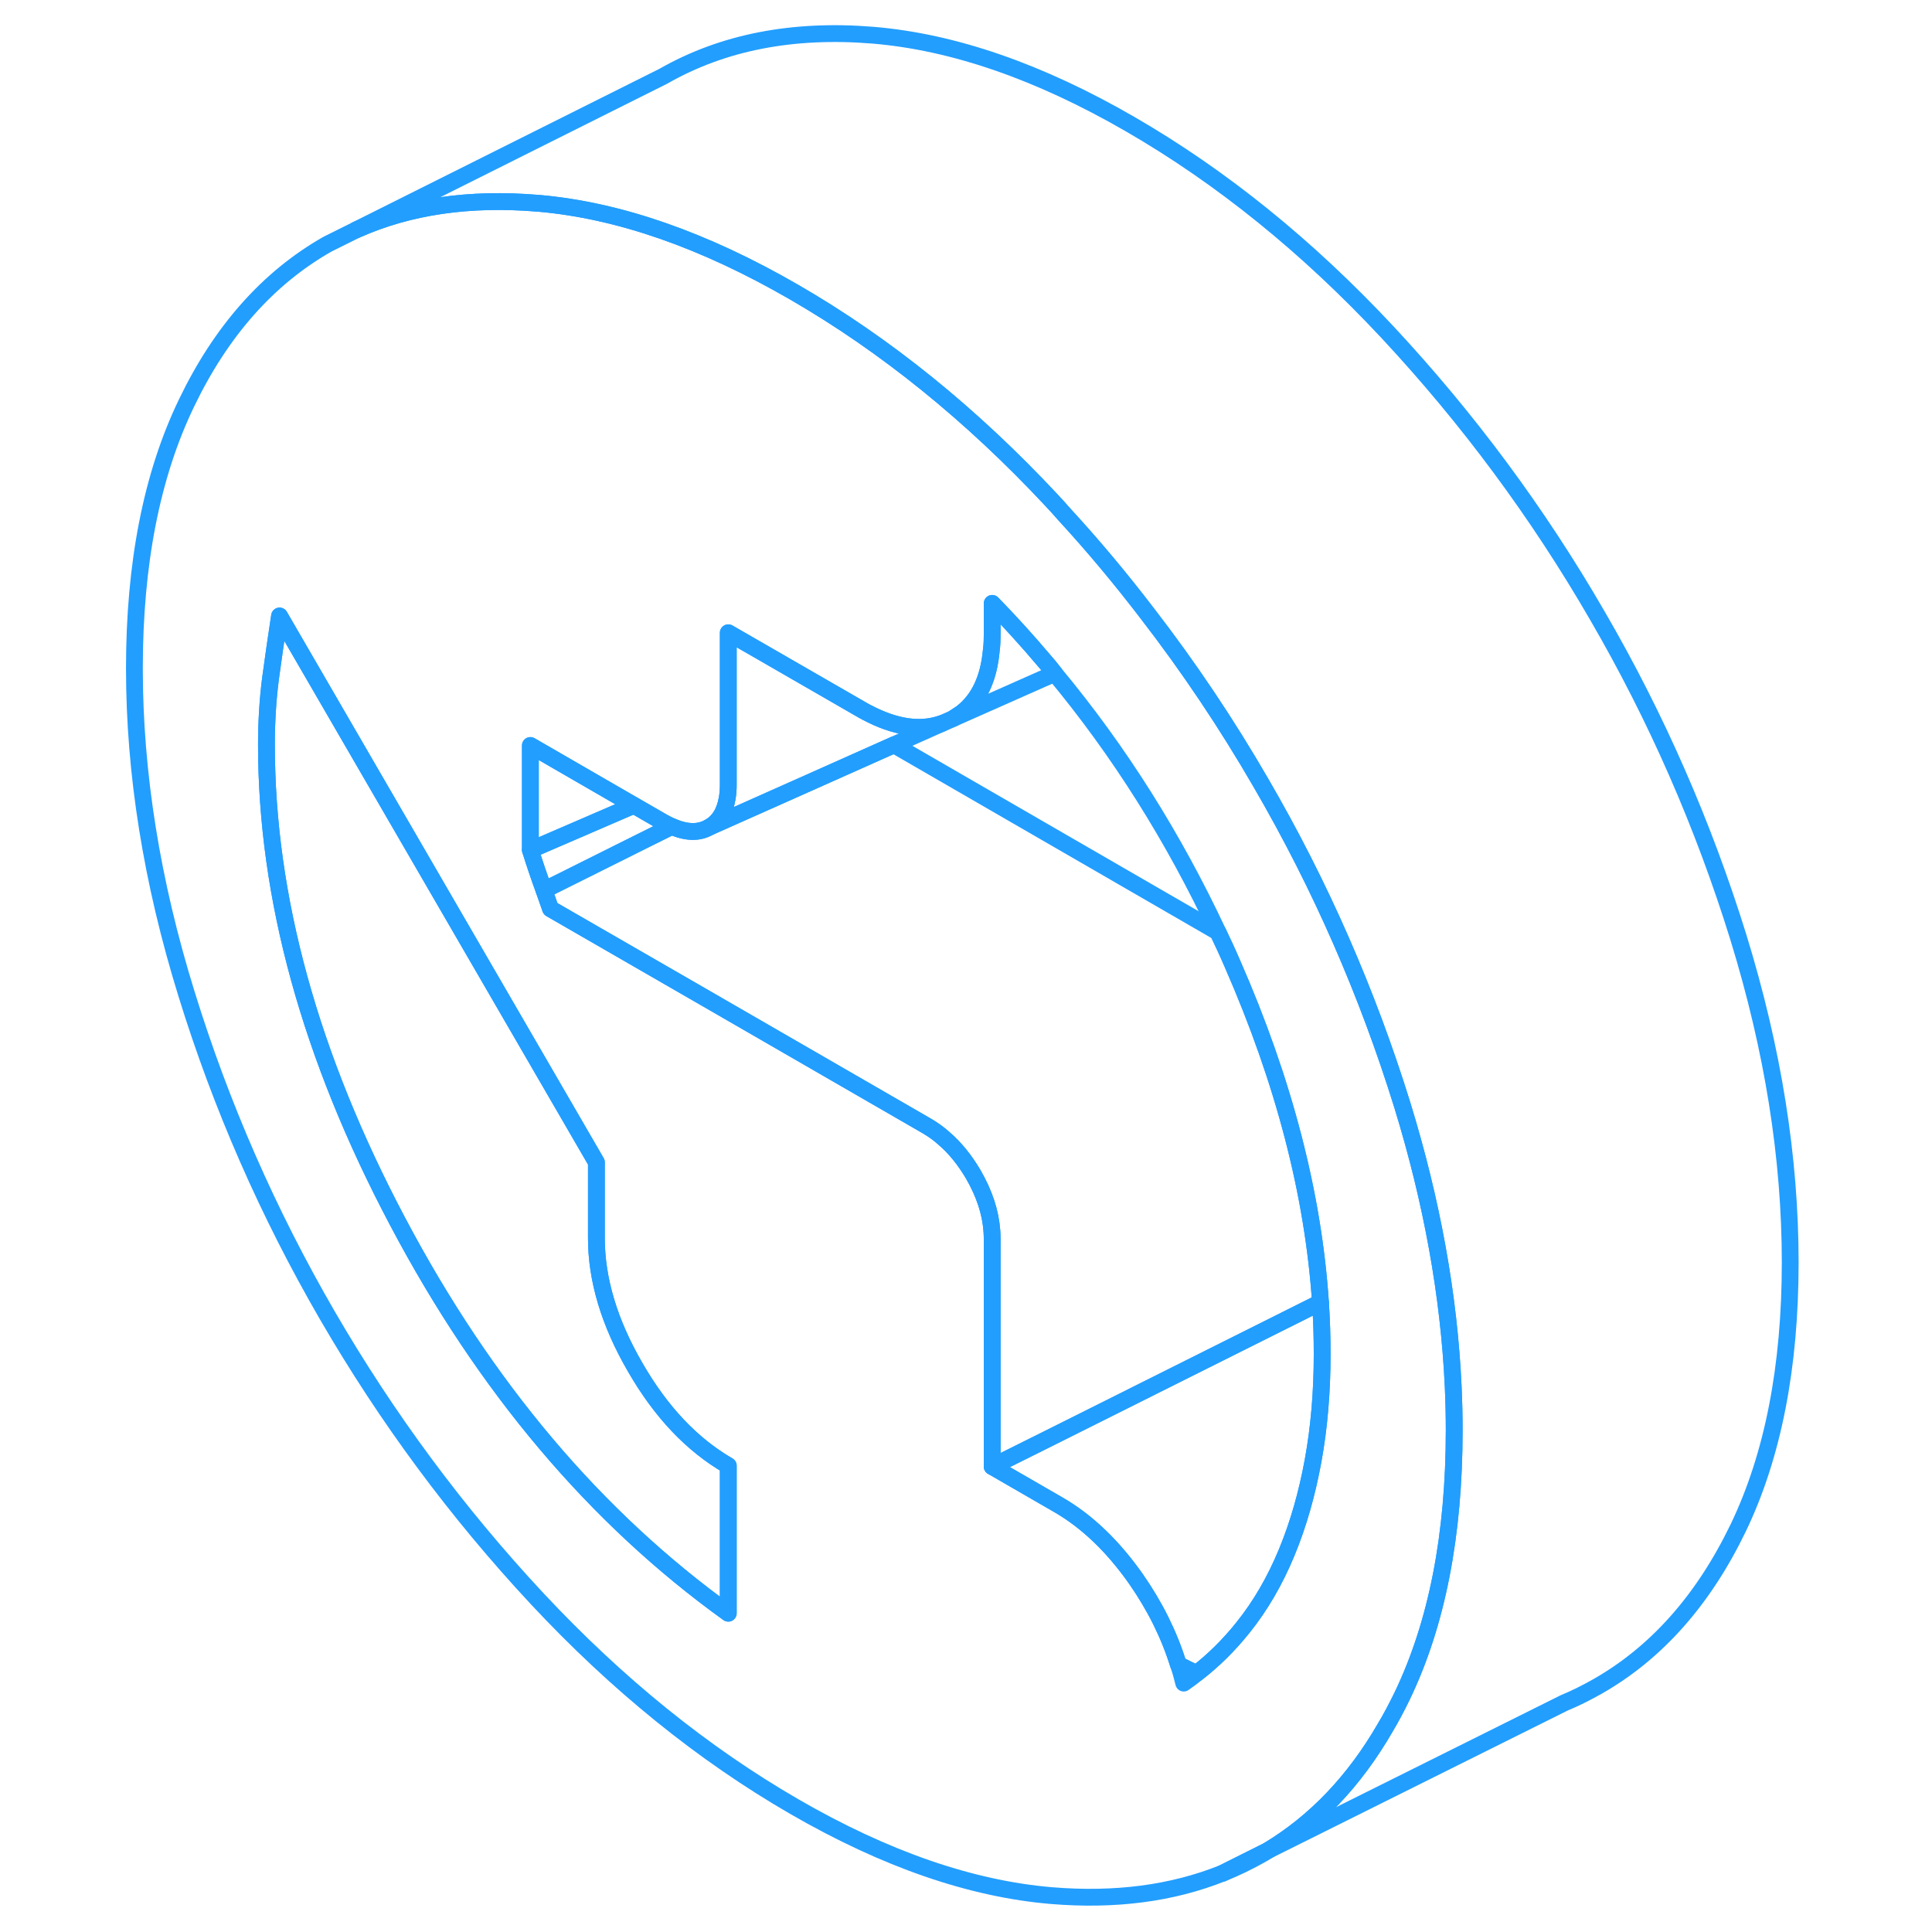 <svg width="48" height="48" viewBox="0 0 103 115" fill="none" xmlns="http://www.w3.org/2000/svg" stroke-width="1px" stroke-linecap="round" stroke-linejoin="round"><path d="M66.77 111.505C67.56 111.185 68.33 110.815 69.07 110.395C69.19 110.335 69.29 110.265 69.41 110.185L66.77 111.505Z" stroke="#229EFF" stroke-linejoin="round"/><path d="M80.5 82.535C80.25 77.115 79.24 71.525 77.47 65.775C75.4 59.105 72.61 52.715 69.07 46.625C67.03 43.095 64.77 39.725 62.3 36.525C60.74 34.485 59.1 32.515 57.35 30.615C57.11 30.335 56.86 30.065 56.6 29.785C51.82 24.665 46.71 20.535 41.28 17.395C35.9 14.285 30.84 12.525 26.1 12.105C26.05 12.105 26.01 12.095 25.96 12.095C21.95 11.765 18.36 12.275 15.22 13.675L13.49 14.535C9.96 16.545 7.16 19.705 5.1 23.995C3.03 28.285 2 33.555 2 39.785C2 46.015 3.03 52.475 5.1 59.155C7.16 65.825 9.96 72.215 13.49 78.305C17.03 84.405 21.18 90.015 25.96 95.145C30.74 100.265 35.85 104.395 41.28 107.535C46.71 110.675 51.82 112.435 56.6 112.835C60.37 113.145 63.76 112.705 66.76 111.505H66.77L69.41 110.185L69.48 110.145C72.29 108.455 74.62 106.015 76.46 102.825C76.82 102.225 77.15 101.595 77.47 100.935C79.53 96.645 80.56 91.375 80.56 85.145C80.56 84.275 80.54 83.405 80.5 82.535ZM37.35 96.025C29.43 90.325 22.87 82.555 17.67 72.715C12.46 62.875 9.86 53.415 9.86 44.325C9.86 42.975 9.94 41.665 10.1 40.405C10.27 39.155 10.45 37.905 10.64 36.665L29.5 69.185V73.695C29.5 76.165 30.27 78.735 31.81 81.385C33.34 84.045 35.19 85.995 37.35 87.245V96.025ZM72.16 86.945C71.8 88.915 71.28 90.735 70.59 92.405C69.9 94.075 69.04 95.565 67.99 96.875C67.15 97.925 66.23 98.835 65.23 99.605C64.98 99.815 64.72 100.005 64.46 100.185C64.37 99.815 64.27 99.435 64.14 99.075C63.59 97.295 62.74 95.595 61.61 93.975C60.23 92.015 58.69 90.545 56.99 89.565L53.06 87.295V73.775C53.06 73.605 53.05 73.435 53.04 73.265C52.96 72.155 52.59 71.045 51.94 69.915C51.43 69.045 50.84 68.315 50.17 67.745C49.85 67.455 49.5 67.215 49.14 67.005L36.03 59.435L26.77 54.095C26.64 53.725 26.51 53.355 26.38 52.985C26.09 52.195 25.82 51.395 25.57 50.595V44.375L31.73 47.935L33.43 48.915C33.62 49.025 33.8 49.115 33.98 49.195H33.99C34.86 49.575 35.6 49.595 36.22 49.235C36.79 48.915 37.14 48.345 37.28 47.545C37.33 47.285 37.35 46.995 37.35 46.675V37.665L45.21 42.195C45.33 42.265 45.45 42.335 45.57 42.395C47.26 43.295 48.76 43.525 50.06 43.065L50.66 42.805L50.76 42.755L51.23 42.445C52.27 41.645 52.86 40.395 53.01 38.675C53.05 38.365 53.06 38.045 53.06 37.715V35.915C54.12 37.005 55.14 38.125 56.12 39.285C56.35 39.545 56.57 39.815 56.78 40.085C60.63 44.715 63.86 49.855 66.5 55.485C66.79 56.095 67.08 56.715 67.35 57.345C70.43 64.365 72.17 71.095 72.6 77.525C72.67 78.565 72.7 79.585 72.7 80.605C72.7 82.865 72.52 84.975 72.16 86.945Z" stroke="#229EFF" stroke-linejoin="round"/><path d="M37.35 87.245V96.025C29.43 90.325 22.87 82.555 17.67 72.715C12.46 62.875 9.86 53.415 9.86 44.325C9.86 42.975 9.94 41.665 10.1 40.405C10.27 39.155 10.45 37.905 10.64 36.665L29.5 69.185V73.695C29.5 76.165 30.27 78.735 31.81 81.385C33.34 84.045 35.19 85.995 37.35 87.245Z" stroke="#229EFF" stroke-linejoin="round"/><path d="M56.78 40.085L50.76 42.755L51.23 42.445C52.27 41.645 52.86 40.395 53.01 38.675C53.05 38.365 53.06 38.045 53.06 37.715V35.915C54.12 37.005 55.14 38.125 56.12 39.285C56.35 39.545 56.57 39.815 56.78 40.085Z" stroke="#229EFF" stroke-linejoin="round"/><path d="M50.06 43.065L47.21 44.335L42.19 46.575L36.22 49.235C36.79 48.915 37.14 48.345 37.28 47.545C37.33 47.285 37.35 46.995 37.35 46.675V37.665L45.21 42.195C45.33 42.265 45.45 42.335 45.57 42.395C47.26 43.295 48.76 43.525 50.06 43.065Z" stroke="#229EFF" stroke-linejoin="round"/><path d="M31.73 47.935L25.57 50.595V44.375L31.73 47.935Z" stroke="#229EFF" stroke-linejoin="round"/><path d="M33.98 49.195L32.33 50.015L26.38 52.985C26.09 52.195 25.82 51.395 25.57 50.595L31.73 47.935L33.43 48.915C33.62 49.025 33.8 49.115 33.98 49.195Z" stroke="#229EFF" stroke-linejoin="round"/><path d="M72.6 77.525L57.35 85.155L56.65 85.505L53.06 87.295V73.775C53.06 73.605 53.05 73.435 53.04 73.265C52.96 72.155 52.59 71.045 51.94 69.915C51.43 69.045 50.84 68.315 50.17 67.745C49.85 67.455 49.5 67.215 49.14 67.005L36.03 59.435L26.77 54.095C26.64 53.725 26.51 53.355 26.38 52.985L32.33 50.015L33.98 49.195H33.99C34.86 49.575 35.6 49.595 36.22 49.235L42.19 46.575L47.21 44.335L66.5 55.485C66.79 56.095 67.08 56.715 67.35 57.345C70.43 64.365 72.17 71.095 72.6 77.525Z" stroke="#229EFF" stroke-linejoin="round"/><path d="M72.7 80.605C72.7 82.865 72.52 84.975 72.16 86.945C71.8 88.915 71.28 90.735 70.59 92.405C69.9 94.075 69.04 95.565 67.99 96.875C67.15 97.925 66.23 98.835 65.23 99.605C64.87 99.435 64.5 99.265 64.14 99.075C63.59 97.295 62.74 95.595 61.61 93.975C60.23 92.015 58.69 90.545 56.99 89.565L53.06 87.295L56.65 85.505L57.35 85.155L72.6 77.525C72.67 78.565 72.7 79.585 72.7 80.605Z" stroke="#229EFF" stroke-linejoin="round"/><path d="M100.56 75.145C100.56 81.375 99.53 86.645 97.47 90.935C95.4 95.225 92.61 98.385 89.07 100.395C88.43 100.755 87.78 101.085 87.1 101.365L69.48 110.145C72.29 108.455 74.62 106.015 76.46 102.825C76.82 102.225 77.15 101.595 77.47 100.935C79.53 96.645 80.56 91.375 80.56 85.145C80.56 84.275 80.54 83.405 80.5 82.535C80.25 77.115 79.24 71.525 77.47 65.775C75.4 59.105 72.61 52.715 69.07 46.625C67.03 43.095 64.77 39.725 62.3 36.525C60.74 34.485 59.1 32.515 57.35 30.615C57.11 30.335 56.86 30.065 56.6 29.785C51.82 24.665 46.71 20.535 41.28 17.395C35.9 14.285 30.84 12.525 26.1 12.105C26.05 12.105 26.01 12.095 25.96 12.095C21.95 11.765 18.36 12.275 15.22 13.675L33.49 4.535C37.03 2.515 41.18 1.705 45.96 2.095C50.74 2.495 55.85 4.255 61.28 7.395C66.71 10.535 71.82 14.665 76.6 19.785C81.38 24.915 85.54 30.525 89.07 36.625C92.61 42.715 95.4 49.105 97.47 55.775C99.53 62.455 100.56 68.905 100.56 75.145Z" stroke="#229EFF" stroke-linejoin="round"/></svg>